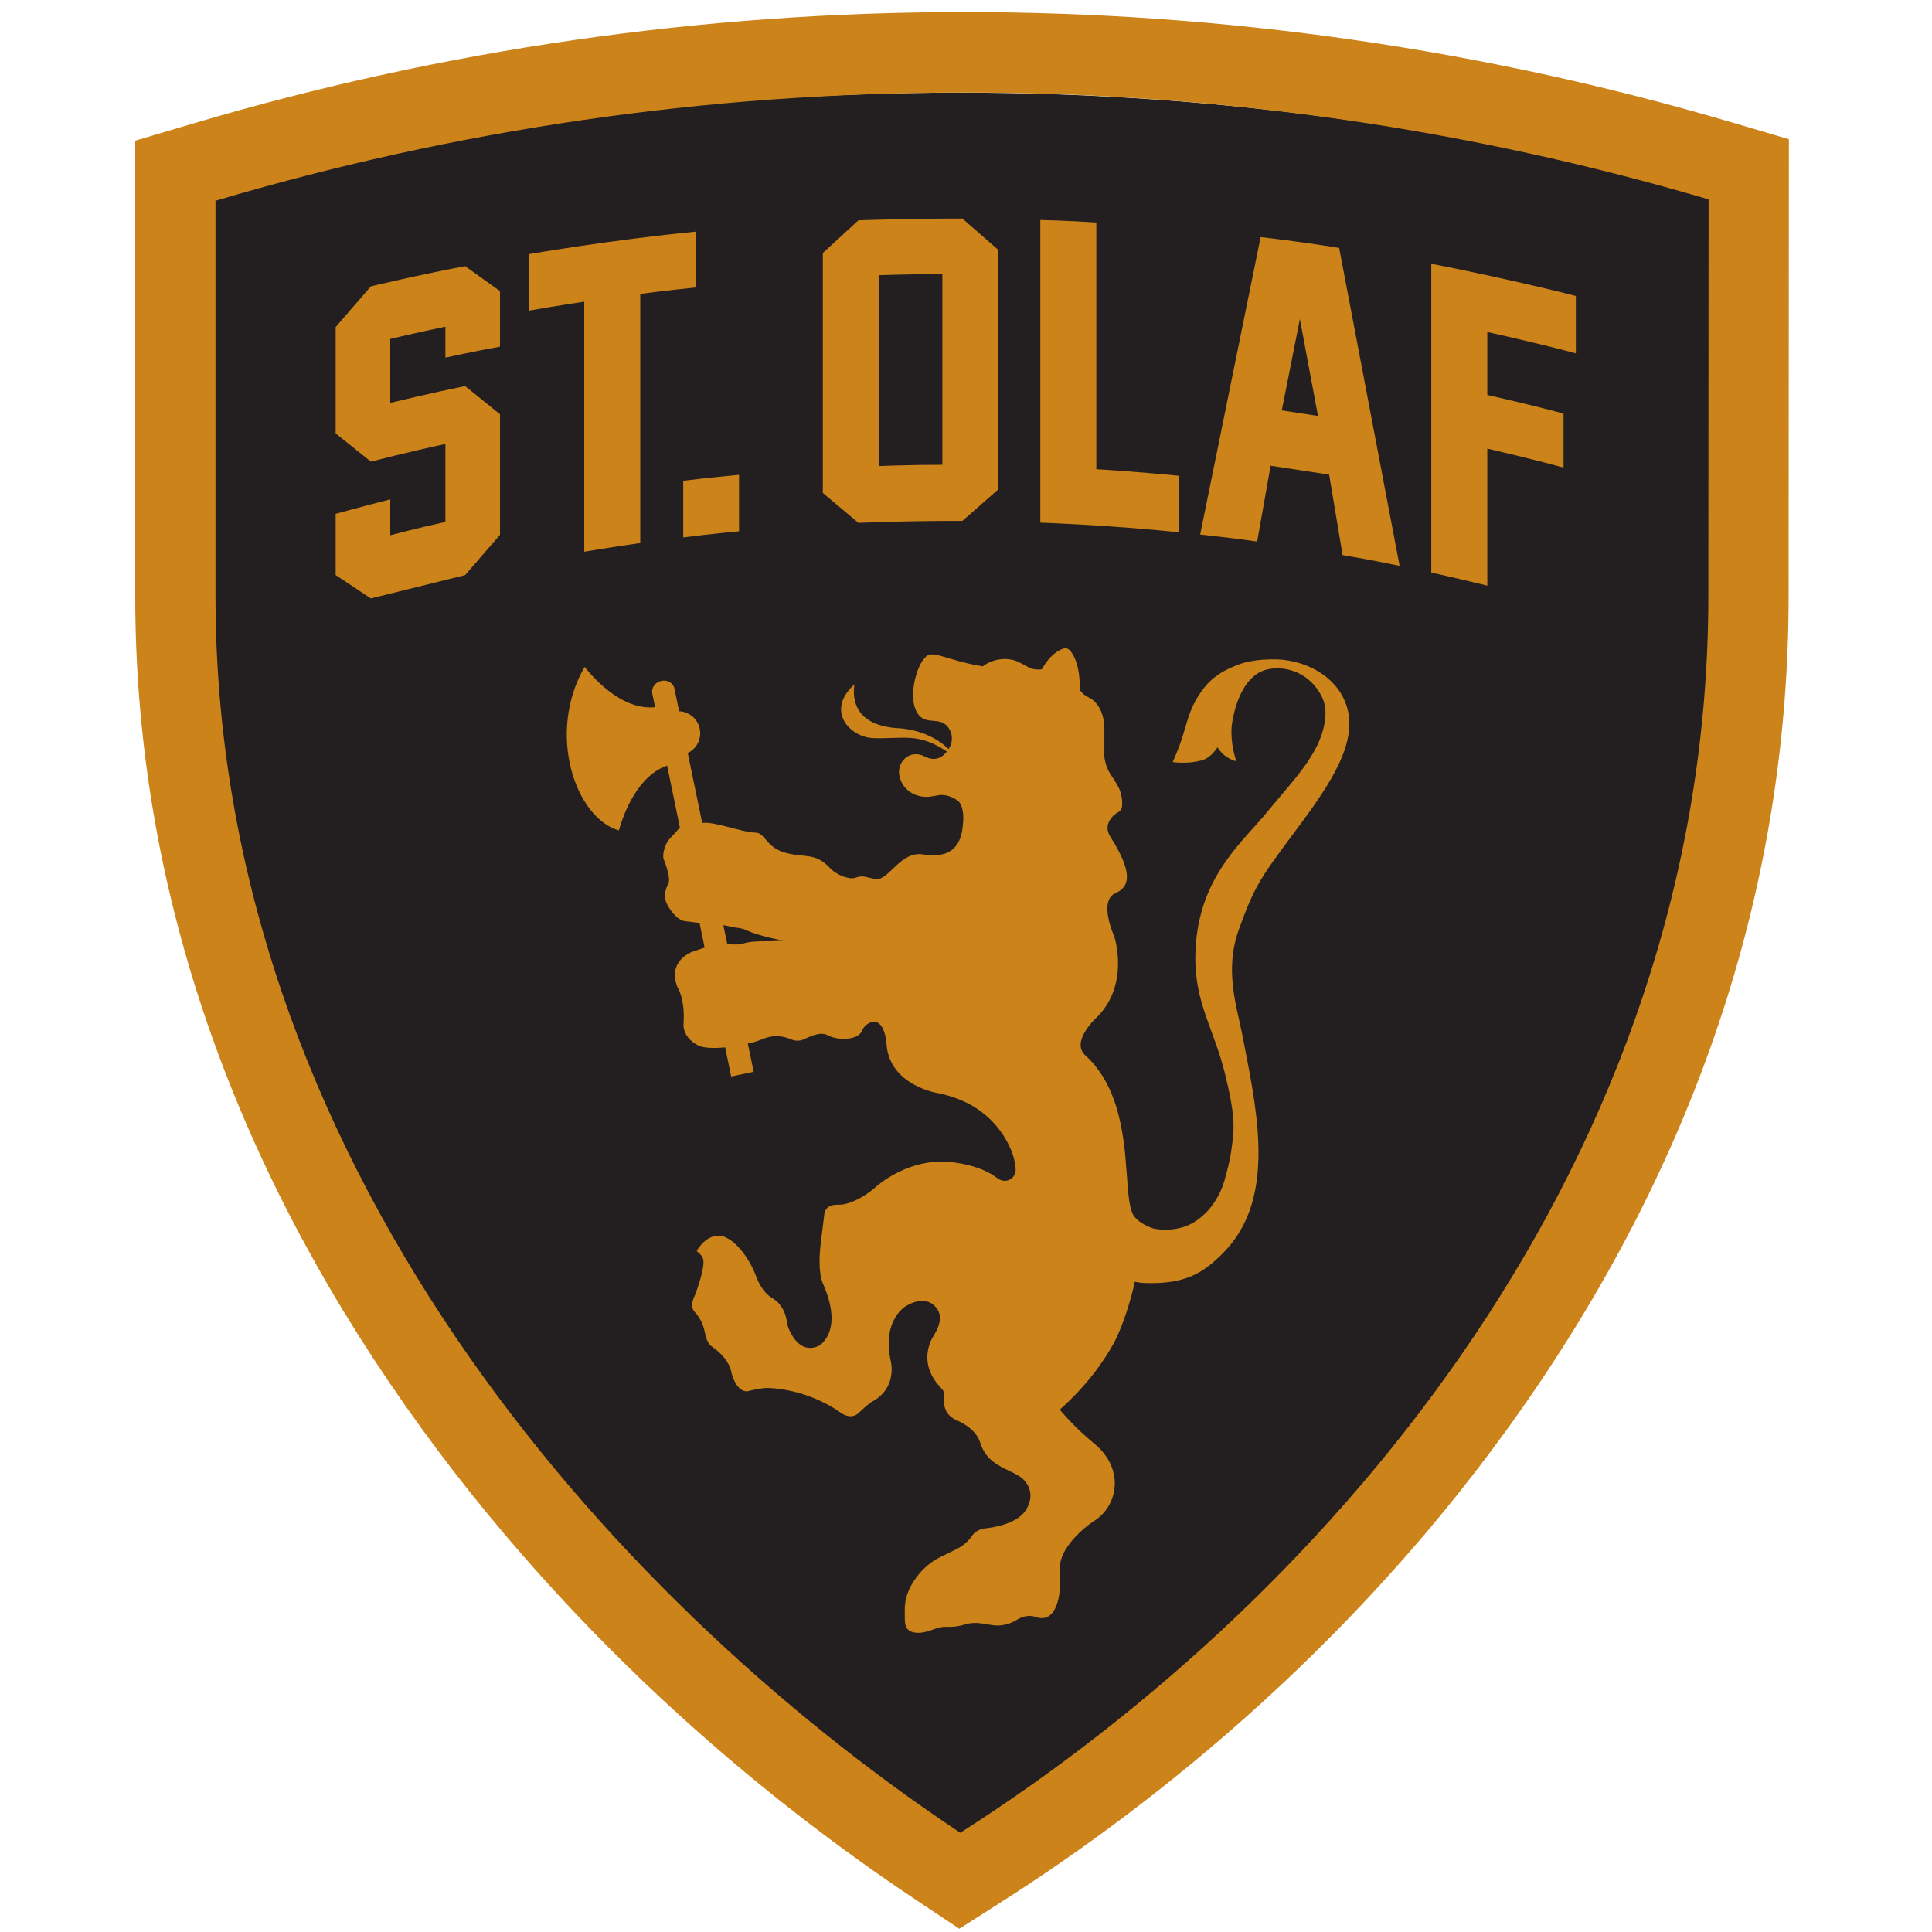 <?xml version="1.0" encoding="UTF-8"?>
<svg width="200px" height="200px" viewBox="0 0 200 200" version="1.1" xmlns="http://www.w3.org/2000/svg" xmlns:xlink="http://www.w3.org/1999/xlink">
    <!-- Generator: Sketch 54.1 (76490) - https://sketchapp.com -->
    <title>st-olaf</title>
    <desc>Created with Sketch.</desc>
    <g id="st-olaf" stroke="none" stroke-width="1" fill="none" fill-rule="evenodd">
        <g id="st-olaf_BGL" transform="translate(-0, 0)">
            <g id="st-olaf" transform="translate(14, 0)">
                <g id="g10" transform="translate(86, 100.133) scale(-1, 1) rotate(-180) translate(-86, -100.133) translate(0, 0.6)" fill-rule="nonzero">
                    <g id="g12">
                        <path d="M164.58,178.901 C139.424,186.176 112.805,190.079 85.259,190.079 C57.531,190.079 30.744,186.125 5.446,178.758 L5.445,137.381 C5.445,78.736 47.061,32.714 84.824,8.023 C124.628,32.969 164.552,78.608 164.552,137.381 L164.58,178.901" id="path14" fill="#231F20"></path>
                        <path d="M85.83,198.416 C58.649,198.416 31.773,194.531 5.951,186.87 L0,185.105 L0,178.884 L0,137.94 C0,109.708 8.824,82.361 26.229,56.66 C43.873,30.603 65.649,13.098 80.809,2.999 L85.312,0 L89.872,2.91 C105.457,12.862 127.761,30.278 145.519,56.736 C162.529,82.082 171.155,109.404 171.155,137.94 L171.182,179.019 L171.186,185.257 L165.216,187.016 C139.546,194.58 112.835,198.416 85.83,198.416 M85.83,190.087 C112.586,190.087 138.442,186.224 162.872,179.025 L162.846,137.94 C162.846,79.781 124.068,34.62 85.408,9.937 C48.729,34.367 8.309,79.908 8.309,137.94 L8.309,178.883 C32.881,186.174 58.899,190.087 85.83,190.087" id="path16" fill="#CB831A"></path>
                        <path d="M37.759,144.301 L34.154,140.133 L24.391,137.716 L20.747,140.137 L20.747,146.471 C20.747,146.471 23.647,147.276 26.399,147.969 L26.399,144.255 C26.399,144.255 29.374,145.04 32.108,145.636 L32.108,153.706 C28.543,152.944 24.391,151.877 24.391,151.877 L20.747,154.802 L20.747,165.81 L24.391,170.022 C24.391,170.022 29.405,171.224 34.154,172.112 L37.759,169.531 L37.759,163.779 C35.181,163.316 32.108,162.645 32.108,162.645 L32.108,165.845 C29.348,165.28 26.399,164.578 26.399,164.578 L26.399,157.953 C26.399,157.953 30.499,158.961 34.154,159.698 L37.759,156.778 L37.759,144.301" id="path18" fill="#CB831A"></path>
                        <path d="M58.019,169.903 C55.088,169.619 52.28,169.24 52.28,169.24 L52.28,143.448 C49.671,143.093 46.481,142.551 46.481,142.551 L46.481,168.434 C46.481,168.434 43.713,168.032 40.741,167.503 L40.741,173.357 C40.741,173.357 49.38,174.85 58.019,175.686 L58.019,169.903" id="path20" fill="#CB831A"></path>
                        <path d="M56.727,144.035 L56.727,149.895 C56.727,149.895 59.616,150.246 62.506,150.51 L62.506,144.664 C62.506,144.664 59.855,144.429 56.727,144.035" id="path22" fill="#CB831A"></path>
                        <path d="M83.554,151.548 L83.554,171.297 C80.207,171.289 76.958,171.176 76.958,171.176 L76.958,151.421 C76.958,151.421 80.256,151.548 83.554,151.548 M89.353,149.016 L85.626,145.74 C80.339,145.766 74.866,145.537 74.866,145.537 L71.179,148.638 L71.179,173.477 L74.866,176.857 C74.866,176.857 79.752,177.041 85.626,177.041 L89.353,173.788 L89.353,149.016" id="path24" fill="#CB831A"></path>
                        <path d="M108.02,144.564 C100.796,145.322 93.693,145.558 93.693,145.558 L93.693,176.891 C93.693,176.891 96.601,176.829 99.492,176.626 L99.492,151.093 C99.492,151.093 103.776,150.839 108.02,150.411 L108.02,144.564" id="path26" fill="#CB831A"></path>
                        <path d="M122.437,156.605 L120.564,166.635 L118.69,157.181 L122.437,156.605 Z M124.987,142.204 L123.592,150.531 L117.534,151.453 L116.139,143.605 C113.326,144.009 110.241,144.329 110.241,144.329 L116.499,175.122 C116.499,175.122 120.564,174.663 124.629,174 L130.886,141.089 C130.886,141.089 128.133,141.68 124.987,142.204 L124.987,142.204 Z" id="path28" fill="#CB831A"></path>
                        <path d="M149.131,163.088 C144.871,164.226 139.966,165.292 139.966,165.292 L139.966,158.774 C139.966,158.774 144.134,157.854 147.856,156.853 L147.856,151.259 C144.579,152.162 139.966,153.226 139.966,153.226 L139.966,139.042 C137.129,139.738 134.166,140.395 134.166,140.395 L134.166,172.363 C142.697,170.692 149.131,169.029 149.131,169.029 L149.131,163.088" id="path30" fill="#CB831A"></path>
                        <path d="M63.177,103.409 C62.757,103.609 62.245,103.61 61.79,103.706 L60.881,103.896 L61.275,101.99 C61.562,101.928 62.363,101.792 63.03,102.016 C63.858,102.292 65.722,102.223 65.722,102.223 L67.102,102.292 C67.102,102.292 64.583,102.742 63.177,103.409 M124.911,121.287 C124.098,119.312 122.694,117.165 120.928,114.769 C120.491,114.175 120.092,113.638 119.726,113.146 C116.534,108.839 115.869,107.943 114.262,103.493 C112.73,99.253 114,95.626 114.618,92.465 C114.668,92.199 114.722,91.932 114.775,91.663 C115.549,87.712 116.351,83.627 116.273,79.813 C116.27,79.662 116.261,79.515 116.256,79.366 C116.184,77.53 115.906,75.923 115.405,74.475 C114.799,72.726 113.889,71.25 112.623,69.965 C110.534,67.844 108.637,66.718 104.606,66.846 L104.606,66.846 C104.536,66.848 104.465,66.851 104.393,66.853 L104.385,66.854 C104.175,66.861 103.9,66.898 103.59,66.956 C103.553,66.962 103.517,66.969 103.48,66.977 C103.355,66.411 102.668,63.341 101.369,60.751 C101.369,60.748 101.369,60.745 101.369,60.742 C101.36,60.728 101.352,60.713 101.344,60.699 C100.189,58.597 98.423,56.155 95.711,53.742 C95.711,53.742 97.079,52.028 99.281,50.219 C99.281,50.219 101.502,48.592 101.399,45.965 C101.297,43.337 99.263,42.226 99.263,42.226 C99.263,42.226 95.711,39.915 95.711,37.321 L95.711,35.218 C95.711,35.218 95.585,31.366 93.135,32.306 C93.135,32.306 92.285,32.637 91.252,31.976 C91.252,31.976 90.281,31.321 89.06,31.4 C88.056,31.468 87.108,31.885 85.847,31.489 C85.226,31.295 84.574,31.225 83.924,31.258 C83.012,31.303 82.157,30.649 81.104,30.639 C79.373,30.622 79.708,31.931 79.664,32.841 C79.618,33.8 79.872,34.749 80.348,35.583 C80.884,36.524 81.854,37.79 83.442,38.522 L85.011,39.299 C85.543,39.562 86.021,39.926 86.401,40.381 C86.491,40.488 86.571,40.596 86.629,40.691 C86.629,40.691 86.85,41.046 87.363,41.284 C87.565,41.379 87.786,41.429 88.008,41.453 C88.756,41.527 91.313,41.89 92.222,43.382 C93.29,45.137 92.202,46.382 91.636,46.769 C90.264,47.707 88.199,47.952 87.458,50.354 C86.978,51.914 84.992,52.655 84.992,52.655 C84.992,52.655 84.582,52.813 84.219,53.213 C83.83,53.642 83.675,54.231 83.745,54.807 C83.782,55.109 83.784,55.543 83.563,55.812 C83.195,56.259 81.226,58.007 82.332,60.8 C82.589,61.45 84.099,63.149 82.758,64.47 C82.758,64.47 81.791,65.678 79.741,64.438 C79.741,64.438 77.26,62.991 78.217,58.735 C78.217,58.735 78.937,55.97 76.241,54.545 C76.241,54.545 75.819,54.293 74.873,53.382 C74.873,53.382 74.19,52.635 73.052,53.402 C73.052,53.402 69.992,55.796 65.505,55.984 C65.505,55.984 65.016,56.043 63.38,55.641 C63.38,55.641 62.331,55.399 61.727,57.516 C61.727,57.516 61.668,58.884 59.692,60.273 C59.692,60.273 59.194,60.502 58.969,61.721 C58.869,62.261 58.681,62.783 58.383,63.245 C58.242,63.467 58.076,63.693 57.893,63.887 C57.893,63.887 57.319,64.35 57.94,65.586 C57.94,65.586 59.038,68.427 58.786,69.324 C58.786,69.324 58.741,69.687 58.119,70.161 C58.119,70.161 59.091,72.007 60.725,71.708 C60.725,71.708 61.913,71.563 63.302,69.462 C63.716,68.837 64.042,68.159 64.306,67.46 C64.54,66.84 65.036,65.826 65.916,65.306 C66.222,65.125 66.501,64.905 66.718,64.625 C67.01,64.25 67.336,63.682 67.445,62.929 C67.493,62.605 67.569,62.286 67.702,61.989 C68.101,61.1 69.054,59.589 70.723,60.32 C70.723,60.32 73.455,61.713 71.171,66.832 C71.171,66.832 70.589,67.976 70.97,71.008 C70.97,71.008 71.099,72.047 71.329,73.937 C71.329,73.937 71.352,74.973 72.679,74.953 C72.97,74.948 73.26,74.968 73.542,75.039 C74.201,75.205 75.332,75.641 76.666,76.793 C76.666,76.793 80.225,80.115 85.044,79.285 C85.044,79.285 87.543,79.008 89.19,77.739 C89.265,77.681 89.372,77.617 89.496,77.554 C90.271,77.159 91.173,77.738 91.139,78.61 C91.117,79.209 90.957,80.03 90.468,81.057 C89.494,83.106 87.809,84.74 85.742,85.666 C84.985,86.007 84.091,86.313 83.072,86.51 C83.072,86.51 78.146,87.273 77.779,91.496 C77.779,91.496 77.677,93.978 76.412,93.884 C76.412,93.884 75.604,93.861 75.182,92.872 C75.182,92.872 74.836,91.954 72.785,92.161 C72.582,92.181 72.379,92.241 72.182,92.291 C71.543,92.454 71.326,93.122 69.207,92.068 C69.207,92.068 69.036,91.984 68.757,91.947 C68.472,91.909 68.18,91.954 67.916,92.068 C66.856,92.522 65.916,92.519 64.8,92.049 C64.402,91.882 63.99,91.75 63.564,91.675 L63.414,91.648 L64.021,88.716 L61.691,88.228 L61.071,91.24 C58.872,91.029 58.271,91.447 58.271,91.447 C58.271,91.447 56.652,92.19 56.76,93.713 C56.939,96.218 56.156,97.437 56.156,97.437 C55.76,98.284 55.873,98.995 55.873,98.995 C56.038,100.519 57.578,101.104 57.578,101.104 L58.942,101.571 L58.417,104.12 L56.83,104.32 C55.841,104.541 55.132,105.926 55.132,105.926 C54.473,106.968 55.148,108.102 55.148,108.102 C55.555,108.704 54.68,110.779 54.68,110.779 C54.543,111.732 55.173,112.667 55.173,112.667 L56.383,113.991 L55.06,120.413 C52.027,119.349 50.592,115.551 50.061,113.698 C45.538,115.024 42.57,123.763 46.515,130.629 C47.787,129.048 50.593,126.137 53.815,126.458 L53.529,127.848 C53.399,128.445 53.815,129.042 54.456,129.181 C55.04,129.308 55.596,129.011 55.791,128.507 L56.301,126.039 C57.514,125.99 58.484,124.992 58.484,123.763 C58.484,122.859 57.958,122.079 57.196,121.71 L58.693,114.476 C60.021,114.644 62.742,113.506 64.208,113.477 C65.227,113.456 65.25,111.979 67.251,111.405 C69.252,110.832 70.373,111.465 71.907,109.822 C72.636,109.042 73.992,108.57 74.59,108.812 C75.372,109.127 75.837,108.763 76.713,108.665 C77.975,108.523 79.257,111.588 81.529,111.219 C84.084,110.803 85.372,111.766 85.641,113.941 C85.748,114.805 85.837,115.907 85.278,116.667 C84.858,117.028 84.334,117.275 83.755,117.354 C83.642,117.363 83.521,117.371 83.393,117.38 L82.191,117.181 C82.16,117.178 81.767,117.177 81.733,117.179 C80.358,117.249 79.176,118.228 79.07,119.653 C78.98,120.864 80.226,122.133 81.729,121.351 C82.589,120.904 83.396,121.048 84.021,121.868 C81.026,123.871 79.571,123.148 76.393,123.257 C74.017,123.338 71.405,126.058 74.439,128.814 C74.548,128.912 73.272,124.525 79.185,124.267 C79.185,124.267 82.144,124.154 84.195,122.121 C84.235,122.187 84.275,122.256 84.314,122.327 C84.662,122.978 84.607,123.787 84.158,124.372 C83.29,125.503 81.995,124.624 81.157,125.597 C80.342,126.545 80.449,128.17 80.713,129.302 C80.894,130.077 81.248,131.106 81.843,131.683 C82.086,131.92 82.383,131.946 82.691,131.916 C83.413,131.846 85.573,131.004 87.732,130.684 C88.645,131.373 89.852,131.619 90.971,131.316 C91.601,131.144 92.185,130.684 92.804,130.439 C93.15,130.357 93.502,130.336 93.847,130.371 C94.381,131.328 95.104,132.195 96.101,132.533 C96.399,132.634 96.684,132.455 96.852,132.226 C97.64,131.157 97.807,129.61 97.772,128.231 C97.906,128.09 98.039,127.945 98.17,127.799 C98.367,127.646 98.578,127.516 98.783,127.42 C98.795,127.415 98.807,127.41 98.819,127.404 C98.819,127.404 100.312,126.725 100.325,124.196 L100.325,121.805 C100.325,121.805 100.15,120.645 101.15,119.223 C101.485,118.746 101.844,118.108 101.947,117.799 C102.181,117.1 102.347,115.9 101.841,115.647 C101.202,115.327 100.145,114.301 100.933,113.063 C103.384,109.211 102.902,107.828 101.474,107.208 C99.67,106.424 101.337,102.754 101.337,102.754 C101.337,102.754 102.968,97.949 99.68,94.495 C99.68,94.495 96.733,91.888 98.354,90.417 C101.17,87.858 102.045,84.043 102.426,80.619 L102.433,80.634 C102.462,80.347 102.486,80.064 102.51,79.784 C102.624,78.562 102.688,77.411 102.772,76.409 C102.888,75.218 103.051,74.279 103.402,73.747 L103.405,73.744 C103.462,73.676 103.528,73.616 103.59,73.551 C103.752,73.386 103.923,73.232 104.116,73.104 C104.502,72.848 104.916,72.65 105.355,72.51 L105.369,72.505 C105.522,72.459 105.932,72.385 106.438,72.37 C107.242,72.345 108.405,72.455 109.507,73.087 C109.581,73.131 109.658,73.177 109.733,73.225 C111.071,74.092 112.235,75.587 112.785,77.56 C113.084,78.632 113.331,79.59 113.473,80.628 C113.772,82.809 113.941,83.911 112.81,88.523 C111.67,93.166 109.675,95.818 109.742,100.693 C109.848,108.412 114.257,112.159 116.797,115.157 C117.105,115.521 117.396,115.865 117.688,116.219 C119.833,118.825 122.551,121.585 123.1,124.716 C123.326,126.014 123.308,127.105 122.227,128.511 C120.997,130.112 118.995,130.745 117.255,130.383 C114.918,129.898 113.896,126.997 113.559,124.889 C113.559,124.889 113.199,123.297 113.979,120.861 C113.979,120.861 112.749,121.104 112.04,122.306 C111.537,121.543 110.974,121.158 110.635,121.034 C109.743,120.712 108.703,120.697 108.165,120.714 C107.865,120.724 107.608,120.747 107.398,120.775 C107.782,121.632 108.093,122.428 108.343,123.189 C108.459,123.537 108.564,123.894 108.647,124.181 L108.667,124.249 C108.936,125.162 109.213,126.105 109.689,126.987 C110.893,129.226 112.172,130.067 114.108,130.834 C114.519,130.996 114.991,131.126 115.507,131.221 C116.319,131.37 117.24,131.434 118.214,131.403 C121.485,131.299 125.078,129.287 125.617,125.642 C125.818,124.272 125.546,122.833 124.911,121.287" id="path32" fill="#CB831A"></path>
                    </g>
                </g>
            </g>
        </g>
    </g>
</svg>